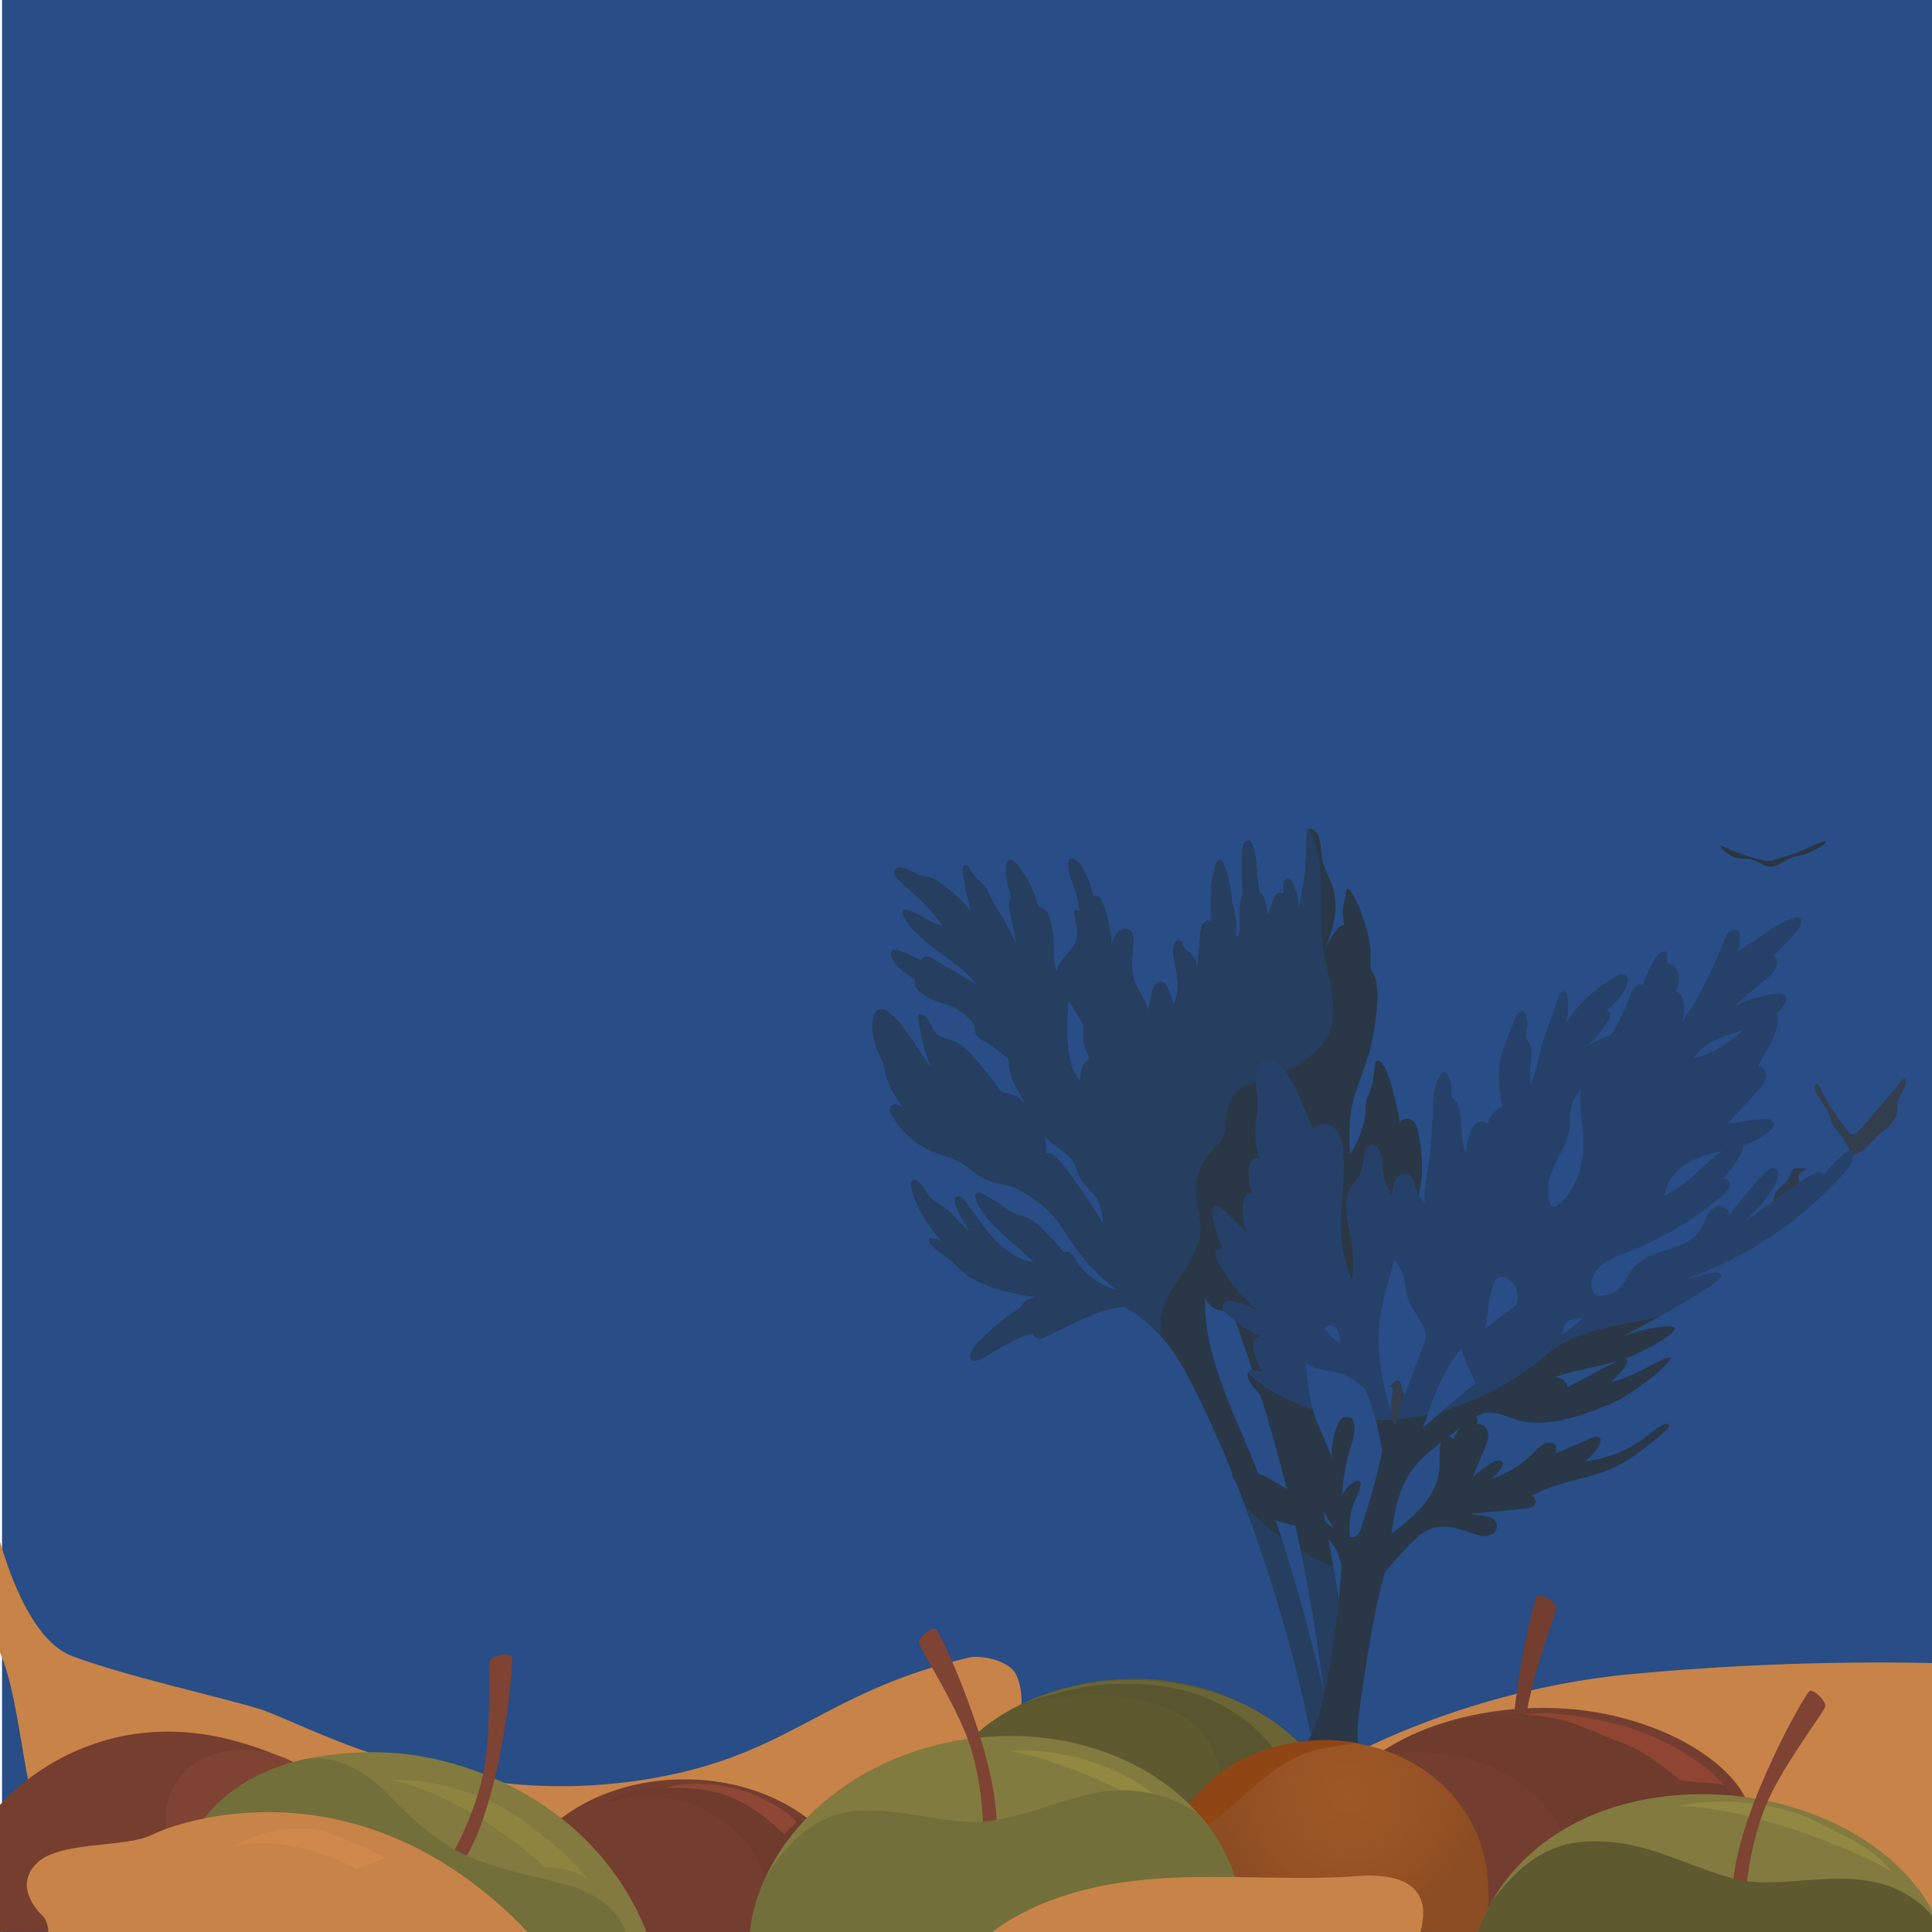 <svg id="Places" xmlns="http://www.w3.org/2000/svg" xmlns:xlink="http://www.w3.org/1999/xlink" width="30cm" height="30cm" viewBox="0 0 850.39 850.39"><defs><style>.cls-1{fill:#284d87;}.cls-2{fill:#323e4d;}.cls-3{fill:#2e3a4d;}.cls-4{fill:#2a3541;}.cls-5{fill:#293747;}.cls-6{fill:#263e5f;}.cls-7{fill:#264169;}.cls-8{fill:#c88348;}.cls-9{fill:#733e2f;}.cls-10{fill:#753e2f;}.cls-11{fill:#6e3b2c;}.cls-12{fill:#69372b;}.cls-13{fill:#5e592f;}.cls-14{fill:#59552e;}.cls-15{fill:#6b6536;}.cls-16{fill:url(#radial-gradient);}.cls-17{fill:#7e4333;}.cls-18{fill:#8f4532;}.cls-19{fill:#8f4614;}.cls-20{fill:#827a3f;}.cls-21{fill:#918841;}.cls-22{fill:#8f4735;}.cls-23{fill:#8c843f;}.cls-24{fill:#827b3f;}.cls-25{fill:#726f3a;}.cls-26{fill:#d1884b;}</style><radialGradient id="radial-gradient" cx="593.96" cy="789.81" r="58.58" gradientUnits="userSpaceOnUse"><stop offset="0" stop-color="#9e5726"/><stop offset="0.47" stop-color="#995425"/><stop offset="1" stop-color="#8c4d22"/></radialGradient></defs><g id="background"><rect class="cls-1" x="0.89" width="850.39" height="850.39"/></g><g id="birds"><path class="cls-2" d="M820.12,495.54q8.73-9.92,17.14-20.1c.28-.34.67-.71,1.09-.59s.56.64.57,1.08c.08,3.53-3.26,6.3-3.74,9.8-.17,1.18,0,2.38-.12,3.56a10.18,10.18,0,0,1-3,5.7c-1.5,1.59-3.26,2.9-4.87,4.38-1.93,1.79-3.63,3.83-5.59,5.6a14.19,14.19,0,0,1-6.85,3.75c-.75-4.19-3.39-7.77-6.11-11a15.77,15.77,0,0,1-2.1-2.92,33.91,33.91,0,0,1-1.36-4c-1.1-3.08-3.29-5.61-5-8.36a7.19,7.19,0,0,1-1.44-4.14,1.22,1.22,0,0,1,.64-1.16c.66-.23,1.21.52,1.51,1.15a89.92,89.92,0,0,0,12.24,19.13c.94,1.13,2,2.63,3.45,1.7A18.09,18.09,0,0,0,820.12,495.54Z"/><path class="cls-3" d="M779.58,531c1.23-1.12,1-3.08,1.48-4.68,1-3.41,5.09-5,6.55-8.28.62-1.37.9-3.17,2.29-3.73a3.89,3.89,0,0,1,1.63-.17l3,.09a.58.58,0,0,1,.19,0c.17.11,0,.39-.1.53-1,.93-2.63,1.35-2.95,2.66a4,4,0,0,0,0,1.33,13.21,13.21,0,0,1-3.94,10.87"/><path class="cls-4" d="M779.08,379c4.37-1.34,10.87-3,16-5.41a43.61,43.61,0,0,1,8.48-3.48c.13.92-.77,1.61-1.56,2.08a34.83,34.83,0,0,1-8.4,4.06c-1.74.48-3.56.69-5.24,1.34-3.12,1.22-5.8,3.95-9.15,3.85-2.86-.08-5.23-2.24-8-3-2.54-.74-5.32-.31-7.82-1.15s-6.47-4.34-6.24-4.89,2.7.94,5.44,2C775.43,379.45,779.08,379,779.08,379Z"/></g><g id="tree"><path class="cls-5" d="M624.36,499.07c-.42-2.21-1-4.6-2.78-6s-5.09-.69-5.33,1.54a145.69,145.69,0,0,0-4.7-19.77c-1.13-3.6-3.33-8.74-5.58-7.94-1.44.52-.48,8.83-3.85,15.54-1.28,2.53-.78,5.61-1.2,8.41A40.65,40.65,0,0,1,594.16,508c-.29-8.08-.56-16.32,1.61-24.11,2-7.08,5.34-14.74,7.21-21.85,2.76-10.53,5.35-29.65.85-34.36-1.42-1.48.21-6.61-1.17-13.8-2.57-13.38-10.17-27.4-10.17-21.19,0,4.06-2.57,5.24-.84,14.27-1.94.71-5.37,2.64-11.13,17.15C585.2,413.61,590,402,586.73,391c-1.43-4.85-4.37-9.26-5-14.28-.57-4.34-.1-10-4.16-11.67a1.79,1.79,0,0,0-1.61,0,2.19,2.19,0,0,0-.71,1.7c-.3,3.4-.26,6.83-.38,10.24a104.64,104.64,0,0,1-3.44,23.21c.52-4.94-2.5-14.18-4.76-13.61s-1.91,5-1.41,7.58c-.14-1.2-1.84-1.63-2.88-1a5.39,5.39,0,0,0-1.93,3c-.84,2.29-1.63,4.59-2.4,6.9-.12-1-.25-1.93-.4-2.89-.39-2.43-1-5-2.57-6.83a6.33,6.33,0,0,1-.84-1.09,4.32,4.32,0,0,1-.34-1.53q-.43-4.72-.88-9.46a34.56,34.56,0,0,0-1.81-9.59,2.85,2.85,0,0,0-1.05-1.48,2,2,0,0,0-2.56.86,5.79,5.79,0,0,0-.7,2.85,147.22,147.22,0,0,0,0,17.7,11.88,11.88,0,0,1-.05,2.6,22.49,22.49,0,0,1-.7,2.39,20.49,20.49,0,0,0-.44,6.86c.16,3.06.29,6.37-.78,9.15l-1.14-.66a30,30,0,0,0-.64-11.49c-.26-.87-.59-1.73-.77-2.62a20.54,20.54,0,0,1-.28-2.36,54.34,54.34,0,0,0-2.78-13.22,11.73,11.73,0,0,0-1.41-3,1.56,1.56,0,0,0-.79-.65c-.76-.2-1.34.64-1.64,1.36-2.17,5.23-2.46,11-2.51,16.68,0,2.94,0,5.87.09,8.8a3.22,3.22,0,0,0-3.26.84c-1.2,1.31-1.39,3.23-1.52,5l-1.11,15A11.54,11.54,0,0,0,523,418.9a7.9,7.9,0,0,1-1.51-1.37,18.4,18.4,0,0,1-1.1-2.43,2,2,0,0,0-2.14-1.2,2,2,0,0,0-1,1c-1.13,1.94-.93,4.36-.56,6.57.57,3.55,1.48,7.06,1.72,10.65s-.23,7.35-2.19,10.37a31.46,31.46,0,0,0-2.5-8,4.3,4.3,0,0,0-1.52-2,3.06,3.06,0,0,0-3.67.95,8.49,8.49,0,0,0-1.53,3.77c-.6,2.61-1.12,5.24-1.63,7.88-.68-4.44-4.23-8.45-5.86-12.86-2.1-5.66-1-11.92-.63-17.94a5.89,5.89,0,0,0-.81-4.08c-1.4-1.76-4.37-1.39-6,.16s-2.27,3.85-2.84,6A55.1,55.1,0,0,0,485,396.8a4.71,4.71,0,0,0-1.44-2.15,1.72,1.72,0,0,0-2.34.2,41.42,41.42,0,0,0-5-13.1c-1.22-2-3.16-4.2-5.48-3.75-1.32,3.87.51,8,1.88,11.87a53.7,53.7,0,0,1,2.71,11.73c-.67-.53-1.61-1.92-2.42-.23.1,4,2,8,1.05,11.93-1.35,5.41-7.79,8.59-8.71,14-.05-.09-.11-.17-.15-.26-1.73-3.26-1.35-7.17-1.38-10.86a44.84,44.84,0,0,0-1.76-12.08c-.68-2.38-2.53-5.23-4.89-4.47a48.06,48.06,0,0,0-9.63-19.32c-.92-1.12-2.47-2.28-3.66-1.46a3,3,0,0,0-.9,2.33,29,29,0,0,0,1.3,10.31,8.64,8.64,0,0,1,.67,3.44c-.07.74-.36,1.44-.5,2.17a11,11,0,0,0,.29,4.23q1.47,7.22,2.93,14.43c-1.91-3.66-3.85-7.31-5.78-11-1.11-2.1-3.87-5.49-4.78-7.68-4.5-10.81-5.25-6.1-10.87-15.61a1.4,1.4,0,0,0-1.47-.55c-.88.21-1,1.4-.89,2.3a117.3,117.3,0,0,0,3.88,18.3,68.53,68.53,0,0,0-10.49-10.36c-2.45-2-5-4.06-8.09-4.92-1.32-.37-2.7-.51-4-.91-2.49-.75-4.63-2.37-7.1-3.17-1.63-.53-4-.32-4.36,1.35-.26,1.1.53,2.15,1.3,3,2.79,3,6,5.59,9,8.38a89.32,89.32,0,0,1,11.32,12.79c-5.86-1-10.46-5.89-16.28-7.12a1.37,1.37,0,0,0-1.16.13,1.11,1.11,0,0,0-.33.77,5.33,5.33,0,0,0,1.16,3.4c7,10.75,19.9,16.08,28.71,25.41,1,1.09,2,2.25,3,3.41l-19.78-11.6a5.59,5.59,0,0,0-2.87-1c-1,0-2.1.88-2,1.9A72.19,72.19,0,0,0,396,418.5c-1.11-.43-2.54-.76-3.34.12s-.42,2,0,3c2,4.3,6.27,7.05,10.3,9.57-1,1.74.41,3.89,1.94,5.21a22.94,22.94,0,0,0,6,3.74c2.49,1.05,5.15,1.66,7.64,2.69a24,24,0,0,1,10.59,8.63,5.07,5.07,0,0,0,1.59,4.9,23.32,23.32,0,0,0,4.47,3c3.2,2,5.94,4.63,9,6.84-.35,3.9.9,7.87,2.65,11.42,1.42,2.87,3.16,5.57,4.73,8.35a14,14,0,0,0-7.49-4.51,8.57,8.57,0,0,1-3.15-.91,6.43,6.43,0,0,1-1.52-1.68,138.92,138.92,0,0,0-12-14.66,23.36,23.36,0,0,0-6.89-5.56c-3-1.39-6.68-1.69-8.9-4.15-1.21-1.34-1.78-3.13-2.65-4.73s-2.56-3.43-4.09-3.2,0,5.14.43,7.68a66.52,66.52,0,0,0,5,16.41c-6.53-8.26-11-18.33-19.14-25a5.18,5.18,0,0,0-3.33-1.5c-2.47.12-3.56,3.18-3.7,5.65a29.09,29.09,0,0,0,2.38,13.21c.78,1.78,1.75,3.5,2.36,5.35.52,1.6.76,3.28,1.18,4.91,1.37,5.33,4.55,10,7.66,14.54a7.26,7.26,0,0,0-3.05-1.61,2.54,2.54,0,0,0-2.87,1.41,3.58,3.58,0,0,0,.56,2.7,36.25,36.25,0,0,0,17.63,16.26c4.2,1.8,8.75,2.81,12.72,5.08s7.23,5.76,11.44,7.56a51.7,51.7,0,0,0,7.87,2.15,43.13,43.13,0,0,1,6.35,2.15,53.38,53.38,0,0,1,16.67,13.32c2.6,3.25,4.68,6.88,7,10.33A85.3,85.3,0,0,0,492,568a31.16,31.16,0,0,1-18.52-13.28,12.1,12.1,0,0,0-2.08-2.73,3.17,3.17,0,0,0-3.19-.72q-3.46-4.08-7.13-8c-2.86-3-5.93-6.08-9.84-7.52-1.43-.53-2.94-.82-4.35-1.39a28.88,28.88,0,0,1-5.73-3.51,74.9,74.9,0,0,0-8.74-5.32c-1-.52-2.49-.87-3,.14a2,2,0,0,0,0,1.3c.79,3.46,2.88,6.47,5.18,9.17,5.18,6.09,11.53,11,17.41,16.46q1.68,1.56,3.34,3.15c-6.51-.89-12.44-4.83-17.06-9.6-5.19-5.36-9.11-11.79-13.72-17.65-.88-1.13-2.4-2.33-3.55-1.49-.94.67-.72,2.11-.35,3.2a36.5,36.5,0,0,0,6.65,11.83c-4.71-2.87-7.67-8-12.27-11a40.87,40.87,0,0,1-4.46-2.88c-2.77-2.38-4-6.24-7-8.34a2.07,2.07,0,0,0-1.28-.48c-1.24.09-1.48,1.81-1.25,3a32.44,32.44,0,0,0,2.6,7.63,63,63,0,0,0,11.54,17,13.65,13.65,0,0,0-5.06-1.84,1.36,1.36,0,0,0-.87.08c-.59.35-.36,1.25,0,1.83,1.54,2.35,4.14,3.74,6.4,5.41,3.75,2.76,6.75,6.44,10.55,9.12a40.93,40.93,0,0,0,11.17,5.19,101.84,101.84,0,0,0,17.75,4l1.05.14q-1.55.43-3.06,1a5.28,5.28,0,0,0-2.42,1.41c-.39.46-.61,1-1,1.53A6.7,6.7,0,0,1,448,576.3a116.49,116.49,0,0,0-15.85,13,19.76,19.76,0,0,0-4.72,6.13,2.84,2.84,0,0,0,0,2.85c.87,1,2.55.59,3.77,0,8-3.87,15.16-9.64,23.8-11.5a2.31,2.31,0,0,0,2.16,2.28,6.47,6.47,0,0,0,3.34-.85c10.92-5,21.55-11.5,33.48-13.07l.8-.09c6.05,3.3,17.45,11.23,26.21,27.33,27.62,50.74,51.16,126.73,58.44,175.53s12.84,11.56,12.84,11.56-2.08-11.26-5.87-28.36a1.64,1.64,0,0,0,1,.4c1.29,0,1.81-1.66,2-3l3.12-26.77a23.24,23.24,0,0,0,.16-6.23,32.64,32.64,0,0,0-.79-3.28c-1.25-4.72-1.24-9.67-2-14.49-8-48-17-96.22-29-143.62a22.44,22.44,0,0,0,2.53-1,17.9,17.9,0,0,0,8.34-8c2.15,3.64,5.07,6.8,9.08,7.75L588.51,574c6.41.18,11.51-5.46,14.2-11.28s4-12.35,7.8-17.52c2.57-3.48,6.11-6.13,8.82-9.5C627.31,525.79,626.75,511.58,624.36,499.07Z"/><path class="cls-6" d="M548,662.85c15.09,40.23,26.67,83.34,31.39,115,7.28,48.81,12.84,11.56,12.84,11.56s-2.08-11.26-5.87-28.36a1.64,1.64,0,0,0,1,.4c1.29,0,1.81-1.66,2-3l3.12-26.77a23.24,23.24,0,0,0,.16-6.23,32.64,32.64,0,0,0-.79-3.28c-1.25-4.72-1.24-9.67-2-14.49q-1.51-9.09-3.08-18.19A115.39,115.39,0,0,1,548,662.85Z"/><path class="cls-5" d="M583.23,417.8c-.84,1.78-1.74,3.85-2.71,6.29C581.44,422,582.36,419.93,583.23,417.8Z"/><path class="cls-5" d="M583.23,417.8c-.84,1.78-1.74,3.85-2.71,6.29C581.44,422,582.36,419.93,583.23,417.8Z"/><path class="cls-6" d="M536.3,503.37a10.8,10.8,0,0,0,3-7c2-29.29,16.6-11.65,41-34.79,9.9-9.41,6.93-21.95,2.71-40.61-3.28-14.53,1.8-41-6.62-56.09a1.29,1.29,0,0,0-.41.16,2.19,2.19,0,0,0-.71,1.7c-.3,3.4-.26,6.83-.38,10.24a104.64,104.64,0,0,1-3.44,23.21c.52-4.94-2.5-14.18-4.76-13.61s-1.91,5-1.41,7.58c-.14-1.2-1.84-1.63-2.88-1a5.39,5.39,0,0,0-1.93,3c-.84,2.29-1.63,4.59-2.4,6.9-.12-1-.25-1.93-.4-2.89-.39-2.43-1-5-2.57-6.83a6.33,6.33,0,0,1-.84-1.09,4.32,4.32,0,0,1-.34-1.53q-.43-4.72-.88-9.46a34.56,34.56,0,0,0-1.81-9.59,2.85,2.85,0,0,0-1.05-1.48,2,2,0,0,0-2.56.86,5.79,5.79,0,0,0-.7,2.85,147.22,147.22,0,0,0,0,17.7,11.88,11.88,0,0,1-.05,2.6,22.49,22.49,0,0,1-.7,2.39,20.49,20.49,0,0,0-.44,6.86c.16,3.06.29,6.37-.78,9.15l-1.14-.66a30,30,0,0,0-.64-11.49c-.26-.87-.59-1.73-.77-2.62a20.54,20.54,0,0,1-.28-2.36,54.34,54.34,0,0,0-2.78-13.22,11.73,11.73,0,0,0-1.41-3,1.56,1.56,0,0,0-.79-.65c-.76-.2-1.34.64-1.64,1.36-2.17,5.23-2.46,11-2.51,16.68,0,2.94,0,5.87.09,8.8a3.22,3.22,0,0,0-3.26.84c-1.2,1.31-1.39,3.23-1.52,5l-1.11,15A11.54,11.54,0,0,0,523,418.9a7.9,7.9,0,0,1-1.51-1.37,18.4,18.4,0,0,1-1.1-2.43,2,2,0,0,0-2.14-1.2,2,2,0,0,0-1,1c-1.13,1.94-.93,4.36-.56,6.57.57,3.55,1.48,7.06,1.72,10.65s-.23,7.35-2.19,10.37a31.46,31.46,0,0,0-2.5-8,4.3,4.3,0,0,0-1.52-2,3.06,3.06,0,0,0-3.67.95,8.49,8.49,0,0,0-1.53,3.77c-.6,2.61-1.12,5.24-1.63,7.88-.68-4.44-4.23-8.45-5.86-12.86-2.1-5.66-1-11.92-.63-17.94a5.89,5.89,0,0,0-.81-4.08c-1.4-1.76-4.37-1.39-6,.16s-2.27,3.85-2.84,6A55.1,55.1,0,0,0,485,396.8a4.71,4.71,0,0,0-1.44-2.15,1.72,1.72,0,0,0-2.34.2,41.42,41.42,0,0,0-5-13.1c-1.22-2-3.16-4.2-5.48-3.75-1.32,3.87.51,8,1.88,11.87a53.7,53.7,0,0,1,2.71,11.73c-.67-.53-1.61-1.92-2.42-.23.1,4,2,8,1.05,11.93-1.35,5.41-7.79,8.59-8.71,14-.05-.09-.11-.17-.15-.26-1.73-3.26-1.35-7.17-1.38-10.86a44.84,44.84,0,0,0-1.76-12.08c-.68-2.38-2.53-5.23-4.89-4.47a48.06,48.06,0,0,0-9.63-19.32c-.92-1.12-2.47-2.28-3.66-1.46a3,3,0,0,0-.9,2.33,29,29,0,0,0,1.3,10.31,8.64,8.64,0,0,1,.67,3.44c-.07.74-.36,1.44-.5,2.17a11,11,0,0,0,.29,4.23q1.47,7.22,2.93,14.43c-1.91-3.66-3.85-7.31-5.78-11-1.11-2.1-3.87-5.49-4.78-7.68-4.5-10.81-5.25-6.1-10.87-15.61a1.4,1.4,0,0,0-1.47-.55c-.88.21-1,1.4-.89,2.3a117.3,117.3,0,0,0,3.88,18.3,68.53,68.53,0,0,0-10.49-10.36c-2.45-2-5-4.06-8.09-4.92-1.32-.37-2.7-.51-4-.91-2.49-.75-4.63-2.37-7.1-3.17-1.63-.53-4-.32-4.36,1.35-.26,1.1.53,2.15,1.3,3,2.79,3,6,5.59,9,8.38a89.32,89.32,0,0,1,11.32,12.79c-5.86-1-10.46-5.89-16.28-7.12a1.37,1.37,0,0,0-1.16.13,1.11,1.11,0,0,0-.33.77,5.33,5.33,0,0,0,1.16,3.4c7,10.75,19.9,16.08,28.71,25.41,1,1.09,2,2.25,3,3.41l-19.78-11.6a5.59,5.59,0,0,0-2.87-1c-1,0-2.1.88-2,1.9A72.19,72.19,0,0,0,396,418.5c-1.11-.43-2.54-.76-3.34.12s-.42,2,0,3c2,4.3,6.27,7.05,10.3,9.57-1,1.74.41,3.89,1.94,5.21a22.94,22.94,0,0,0,6,3.74c2.49,1.05,5.15,1.66,7.64,2.69a24,24,0,0,1,10.59,8.63,5.07,5.07,0,0,0,1.59,4.9,23.32,23.32,0,0,0,4.47,3c3.2,2,5.94,4.63,9,6.84-.35,3.9.9,7.87,2.65,11.42,1.42,2.87,3.16,5.57,4.73,8.35a14,14,0,0,0-7.49-4.51,8.57,8.57,0,0,1-3.15-.91,6.43,6.43,0,0,1-1.52-1.68,138.92,138.92,0,0,0-12-14.66,23.36,23.36,0,0,0-6.89-5.56c-3-1.39-6.68-1.69-8.9-4.15-1.21-1.34-1.78-3.13-2.65-4.73s-2.56-3.43-4.09-3.2,0,5.14.43,7.68a66.52,66.52,0,0,0,5,16.41c-6.53-8.26-11-18.33-19.14-25a5.18,5.18,0,0,0-3.33-1.5c-2.47.12-3.56,3.18-3.7,5.65a29.09,29.09,0,0,0,2.38,13.21c.78,1.78,1.75,3.5,2.36,5.35.52,1.6.76,3.28,1.18,4.91,1.37,5.33,4.55,10,7.66,14.54a7.26,7.26,0,0,0-3.05-1.61,2.54,2.54,0,0,0-2.87,1.41,3.58,3.58,0,0,0,.56,2.7,36.25,36.25,0,0,0,17.63,16.26c4.2,1.8,8.75,2.81,12.72,5.08s7.23,5.76,11.44,7.56a51.7,51.7,0,0,0,7.87,2.15,43.13,43.13,0,0,1,6.35,2.15,53.38,53.38,0,0,1,16.67,13.32c2.6,3.25,4.68,6.88,7,10.33A85.3,85.3,0,0,0,492,568a31.16,31.16,0,0,1-18.52-13.28,12.1,12.1,0,0,0-2.08-2.73,3.17,3.17,0,0,0-3.19-.72q-3.46-4.08-7.13-8c-2.86-3-5.93-6.08-9.84-7.52-1.43-.53-2.94-.82-4.35-1.39a28.88,28.88,0,0,1-5.73-3.51,74.9,74.9,0,0,0-8.74-5.32c-1-.52-2.49-.87-3,.14a2,2,0,0,0,0,1.3c.79,3.46,2.88,6.47,5.18,9.17,5.18,6.09,11.53,11,17.41,16.46q1.68,1.56,3.34,3.15c-6.51-.89-12.44-4.83-17.06-9.6-5.19-5.36-9.11-11.79-13.72-17.65-.88-1.13-2.4-2.33-3.55-1.49-.94.67-.72,2.11-.35,3.2a36.5,36.5,0,0,0,6.65,11.83c-4.71-2.87-7.67-8-12.27-11a40.87,40.87,0,0,1-4.46-2.88c-2.77-2.38-4-6.24-7-8.34a2.07,2.07,0,0,0-1.28-.48c-1.24.09-1.48,1.81-1.25,3a32.44,32.44,0,0,0,2.6,7.63,63,63,0,0,0,11.54,17,13.65,13.65,0,0,0-5.06-1.84,1.36,1.36,0,0,0-.87.08c-.59.35-.36,1.25,0,1.83,1.54,2.35,4.14,3.74,6.4,5.41,3.75,2.76,6.75,6.44,10.55,9.12a40.93,40.93,0,0,0,11.17,5.19,101.84,101.84,0,0,0,17.75,4l1.05.14q-1.55.43-3.06,1a5.28,5.28,0,0,0-2.42,1.41c-.39.46-.61,1-1,1.53A6.7,6.7,0,0,1,448,576.3a116.49,116.49,0,0,0-15.85,13,19.76,19.76,0,0,0-4.72,6.13,2.84,2.84,0,0,0,0,2.85c.87,1,2.55.59,3.77,0,8-3.87,15.16-9.64,23.8-11.5a2.31,2.31,0,0,0,2.16,2.28,6.47,6.47,0,0,0,3.34-.85c10.92-5,21.55-11.5,33.48-13.07l.8-.09a62.09,62.09,0,0,1,16.46,13.39c-3.1-17.54,10.7-24.95,16.39-41.82C531.64,534.71,518.17,521.25,536.3,503.37Z"/><path class="cls-1" d="M463.89,503.8c3.38,2.5,7.19,4.83,9.05,8.6.89,1.81,1.26,3.82,2.15,5.62,1.77,3.61,5.38,6,7.51,9.4s2.61,7.51,3.06,11.48a235.43,235.43,0,0,0-18.72-27.3c-1.7-2.14-3.95-4.46-6.66-4.1a13.66,13.66,0,0,0-.67-7.36A35.63,35.63,0,0,0,463.89,503.8Z"/><path class="cls-1" d="M475.55,448.87a8.29,8.29,0,0,1,1.22,2.65,10.61,10.61,0,0,1,0,2.87,19.27,19.27,0,0,0,2,9.73,2.54,2.54,0,0,1,.42,1.49,2.9,2.9,0,0,1-1,1.44c-2.12,2.2-2.78,5.31-2.71,8.44l-.15-.06c-2.52-2.34-3.69-6-4.37-9.46a70.72,70.72,0,0,1-1-19.91c.16-1.86.37-3.77.43-5.66Z"/><path class="cls-1" d="M554.39,649.86c-11.56-29.33-24.64-52.46-24-78.87,1.19,2.74,3.4,5.14,6.3,5.78,1.56.35,3.29.2,4.64,1s2,2.43,2.52,3.91A718.43,718.43,0,0,1,582.51,744C575.85,715.93,566.12,679.63,554.39,649.86Z"/><path class="cls-7" d="M815,506.48c-1.39-1.16-8.55,5.84-12.71,11.37.11-.57-.14-1.18-1.21-1.83-2.6-1.56-22.09,14.4-33.14,21.61,5.61-5.46,11.36-11.14,14.27-18.4.62-1.53,1-3.55-.31-4.59-1.59-1.29-3.87.27-5.28,1.76a196.31,196.31,0,0,0-15.89,19.11c1.07-2.14-1.29-4.77-3.68-4.69s-4.35,2-5.54,4.06-1.86,4.43-3.12,6.46c-5.55,8.9-19.17,7.92-27.26,14.58-5.55,4.57-6,12-12.92,13.77-1.47.38-5.12,1.23-6.1.11a6.55,6.55,0,0,1-1.66-4.78c.25-3.73,2.77-7,5.83-9.15s6.66-3.39,10.15-4.74a142.79,142.79,0,0,0,42.21-25.38c1.35-1.17,2.78-2.57,2.87-4.36s-2.17-3.54-3.51-2.35a45.53,45.53,0,0,0,8.58-11.89,4.79,4.79,0,0,0,.58-3,31.9,31.9,0,0,0,12.09-6.55c.95-.88,1.88-2.11,1.5-3.34-.48-1.57-2.58-1.79-4.22-1.68A114,114,0,0,0,760,494.9l1.39-1.44c4.29-4.53,8.59-9,12.7-13.75,1.47-1.67,3-3.5,3.22-5.7s-1.38-4.76-3.6-4.59l3.51-6.3c2.23-4,4.49-8.09,5.22-12.61a6.65,6.65,0,0,0-.57-4.27,17.48,17.48,0,0,0,4-5,3.37,3.37,0,0,0,.48-2c-.31-1.79-2.74-2.1-4.55-1.88a59.47,59.47,0,0,0-18.12,5.24c4.19-3.7,8.42-7.34,12.75-10.86,2-1.67,4.19-3.4,5.29-5.81.84-1.82.65-4.52-1.24-5.2a121.72,121.72,0,0,0,9.67-10c1.22-1.42,2.46-3,2.68-4.85a2.09,2.09,0,0,0-.51-1.81,2.48,2.48,0,0,0-2.39-.13c-5.17,1.59-9.76,4.63-14.27,7.64l-10.72,7.15a19.72,19.72,0,0,0,.82-6.74,3.35,3.35,0,0,0-.48-1.82,2.43,2.43,0,0,0-2.85-.65,5.33,5.33,0,0,0-2.29,2.1,29.49,29.49,0,0,0-2.73,5.89,158.14,158.14,0,0,1-16.76,32,31.92,31.92,0,0,0,.54-6.76c-.09-2.54-.85-5.5-3.21-6.4.64-2.41,1.28-4.93.81-7.38s-2.41-4.81-4.91-4.89l-.12-3.63a1.78,1.78,0,0,0-.6-1.55,1.46,1.46,0,0,0-1.07-.06c-2,.49-3.26,2.42-4.24,4.23a74.61,74.61,0,0,0-4.76,10.6,3.13,3.13,0,0,0-3.66.81,9.63,9.63,0,0,0-1.86,3.56,102.5,102.5,0,0,1-7.63,16.26c-.35.44-.69.89-1,1.36a39.46,39.46,0,0,0-10.6,5,59.46,59.46,0,0,0,9.39-11.12,5.43,5.43,0,0,0,1.12-2.76,2,2,0,0,0-1.7-2.12,30.87,30.87,0,0,0,8.44-9.81c1-1.88,1.59-4.73-.29-5.75-1.25-.68-2.78,0-4,.67a63.53,63.53,0,0,0-21.94,20.4,29.65,29.65,0,0,0,.5-11.68c-.13-.85-.42-1.83-1.24-2.1-1.19-.38-2.1,1.06-2.52,2.24q-2.19,6.14-4.37,12.28l-1.22,3.41c-.34,1-.68,1.92-1,2.9-1.33,4.13-2.09,8.42-3.19,12.61-.72,2.72-1.59,5.4-2.53,8a50.82,50.82,0,0,1,0-10.82c.28-2.66.72-5.56-.65-7.86a14.35,14.35,0,0,1-1.14-1.83c-.53-1.31-.12-2.78.09-4.18a15.12,15.12,0,0,0-.24-5.84,2.94,2.94,0,0,0-.87-1.68,2.23,2.23,0,0,0-2.77.31,6.61,6.61,0,0,0-1.49,2.6l-3,7.8A61.87,61.87,0,0,0,660.26,467c-1.22,6.65-.21,13.5,1,20.16a10.57,10.57,0,0,0-6.09,6.35c-.14.37-.27.74-.39,1.12a4,4,0,0,0-4.62-.43c-1.83,1.11-2.73,3.26-3.36,5.3a46.23,46.23,0,0,0-1.68,8c-2.39-5.94-1.39-13-2.92-19.39-.49-2.05-1.46-4.25-3.43-5a17.89,17.89,0,0,0-1.48-9.89,2.36,2.36,0,0,0-.87-1.13c-1.07-.6-2.27.57-2.84,1.65-2.83,5.28-2.83,11.55-3,17.54a205.48,205.48,0,0,1-2.28,24.4A70.22,70.22,0,0,0,627,526.78c0,.84.06,1.66.14,2.49a18.65,18.65,0,0,1-3.77-5.92c-1-2.74-1.83-6.41-4.72-6.84-2.25-.33-4.16,1.78-4.9,3.92-.59,1.72-.75,3.57-1.27,5.29-.14-.28-.27-.57-.41-.86a42.86,42.86,0,0,1-2.28-4.48c-1.8-4.77-.5-10.55-3.32-14.8a3.39,3.39,0,0,0-2-1.6c-1.73-.36-3.1,1.46-3.65,3.14-1.15,3.54-.86,7.56-2.78,10.75-.75,1.23-1.78,2.26-2.61,3.42-2.54,3.54-3.12,8.16-2.76,12.5s1.56,8.56,2.25,12.86a56.05,56.05,0,0,1,.21,16.66,56.83,56.83,0,0,1-4.49-16.72c-1.46-13.27,1.75-26.7.6-40a17.75,17.75,0,0,0-2.23-8.06c-1.5-2.38-4.28-4.14-7.06-3.71a6.41,6.41,0,0,0-3.93,2.33c-1.34-3.08-2.58-6.2-3.93-9.3l-1.63-3.76a66.89,66.89,0,0,0-5.22-10.35,33.65,33.65,0,0,0-4.66-5.59,6.58,6.58,0,0,0-3.23-2,5.13,5.13,0,0,0-4.72,2.35c-3.32,4.6-1.18,10.92-1.06,16.59.07,3.4-.64,6.77-.9,10.17a38.33,38.33,0,0,0,1.82,14.81,2.67,2.67,0,0,0-3.36.67,6.4,6.4,0,0,0-1.27,3.46,23.81,23.81,0,0,0,1.24,11.07c-2.21-.45-3.7,2.26-4,4.49a25.49,25.49,0,0,0,1.9,13L539.09,533c-1.28-1.26-3.26-2.58-4.67-1.48-1,.8-.95,2.36-.73,3.65a61.11,61.11,0,0,0,4.6,14.88c-.93-1-2.84-.13-3.19,1.22s.31,2.73,1,4a80.68,80.68,0,0,0,17.61,21.89,34,34,0,0,0-9.78-4.26,7.58,7.58,0,0,0-3.34-.28,3,3,0,0,0-2.39,2.12c-.3,1.46.86,2.77,2,3.77a62.38,62.38,0,0,0,14.59,9.85,3.41,3.41,0,0,0-3.1,2.67,8.42,8.42,0,0,0,.3,4.36,34.62,34.62,0,0,0,3.56,8.44l-4.2-.9a1.93,1.93,0,0,0-1.09,0,1.53,1.53,0,0,0-.77.88c-.95,2.32.75,4.81,2.36,6.74,8.28,9.9,16.94,19.75,22.41,31.44a6,6,0,0,0-2.51-2,2.06,2.06,0,0,0-2.64,1.21,3,3,0,0,0,.6,2.06l12.6,21.45c1.61,2.74,3.22,5.48,4.93,8.15l-.07,0a69.84,69.84,0,0,1-8-7,99.71,99.71,0,0,0-15.77-12.2c-6-3.74-12.55-6.9-19.58-7.6a1.8,1.8,0,0,0-.95.09,1.62,1.62,0,0,0-.64,1.68c.26,3.29,2.85,5.86,5.35,8q5.22,4.53,10.84,8.59a1.74,1.74,0,0,0-.57,2.39,4.36,4.36,0,0,0,2.13,1.66c4.19,1.94,8.83,2.62,13.32,3.71s9.05,2.74,12.19,6.12c2.71,2.91,4,6.65,5.08,10.53q-.54,11.6-2,23.13c-.64,4.93-1.41,9.84-2.18,14.76-1.45,9.22-2.9,18.48-5.61,27.42-1.88,6.21-4.41,12.31-8.4,17.43l17.65,2a37.32,37.32,0,0,1,9.73,2c-3.39-8.65-2.09-18.33-.75-27.52,2.74-18.77,5.48-37.61,10.51-55.88,3.4-4.15,7-8.16,10.69-12,3.08-3.17,6.45-6.33,10.69-7.6,5.6-1.66,11.56.29,17.06,2.26,2.2.8,4.54,1.61,6.85,1.2s4.49-2.53,4.08-4.84c-.39-2.13-2.68-3.36-4.81-3.75s-4.4-.27-6.38-1.16l23-2.17c1.75-.16,3.72-.44,4.77-1.85s-.07-4.11-1.76-3.59c12.3-7.1,27.54-7.52,40-14.34A85.78,85.78,0,0,0,724.2,637c3.82-2.91,11.32-8.42,10.36-9.91s-6,2-8.48,4.08a52.08,52.08,0,0,1-28.49,12,21.49,21.49,0,0,0,6.35-7.41c.5-1,.87-2.25.09-3s-1.95-.35-2.9,0l-16.65,7.07a4.61,4.61,0,0,0,.08-3.91,4.75,4.75,0,0,0-5.12-.19,17.18,17.18,0,0,0-4.12,3.5,48.91,48.91,0,0,1-20,12.18,13.54,13.54,0,0,0,5.74-5.84,2.33,2.33,0,0,0,.35-1.61c-.36-1.51-2.61-1.18-4-.43a42.55,42.55,0,0,0-9.33,7l5.49-13.29c.89-2.14,1.79-4.45,1.34-6.73s-2.89-4.31-5-3.43a4,4,0,0,0-.12-3.59,13,13,0,0,1,4.49-1.73c4.13-.65,8.11,1.48,12.09,2.77,13.75,4.46,28.54-1,41.95-6.4C719,613.87,736.59,599.1,735,597.72s-16.64,9.26-26,10.51c3.15-2.64,8.68-8.62,6.92-10a1.57,1.57,0,0,0-1.22-.05c9.55-3.44,23.38-11.42,22.39-13.51-1.1-2.29-16.19.67-23.53,4,33.67-18.28,45.3-25.29,43.9-27.72s-10.29,1.34-15.43,2a167.94,167.94,0,0,0,71.14-48.36C815.17,512.24,816.56,507.81,815,506.48Z"/><path class="cls-5" d="M567,616a64.47,64.47,0,0,1-17.73-11.74c-.54,2.17,1,4.44,2.52,6.23,8.28,9.9,16.94,19.75,22.41,31.44a6,6,0,0,0-2.51-2,2.06,2.06,0,0,0-2.64,1.21,3,3,0,0,0,.6,2.06l12.6,21.45c1.61,2.74,3.22,5.48,4.93,8.15l-.07,0a69.84,69.84,0,0,1-8-7,99.71,99.71,0,0,0-15.77-12.2c-6-3.74-12.55-6.9-19.58-7.6a1.8,1.8,0,0,0-.95.09,1.62,1.62,0,0,0-.64,1.68c.26,3.29,2.85,5.86,5.35,8q5.22,4.53,10.84,8.59a1.74,1.74,0,0,0-.57,2.39,4.36,4.36,0,0,0,2.13,1.66c4.19,1.94,8.83,2.62,13.32,3.71s9.05,2.74,12.19,6.12c2.71,2.91,4,6.65,5.08,10.53q-.54,11.6-2,23.13c-.64,4.93-1.41,9.84-2.18,14.76-1.45,9.22-2.9,18.48-5.61,27.42-1.88,6.21-4.41,12.31-8.4,17.43l17.65,2a37.32,37.32,0,0,1,9.73,2c-3.39-8.65-2.09-18.33-.75-27.52,2.74-18.77,5.48-37.61,10.51-55.88,3.4-4.15,7-8.16,10.69-12,3.08-3.17,6.45-6.33,10.69-7.6,5.6-1.66,11.56.29,17.06,2.26,2.2.8,4.54,1.61,6.85,1.2s4.49-2.53,4.08-4.84c-.39-2.13-2.68-3.36-4.81-3.75s-4.4-.27-6.38-1.16l23-2.17c1.75-.16,3.72-.44,4.77-1.85s-.07-4.11-1.76-3.59c12.3-7.1,27.54-7.52,40-14.34A85.78,85.78,0,0,0,724.2,637c3.82-2.91,11.32-8.42,10.36-9.91s-6,2-8.48,4.08a52.08,52.08,0,0,1-28.49,12,21.49,21.49,0,0,0,6.35-7.41c.5-1,.87-2.25.09-3s-1.95-.35-2.9,0l-16.65,7.07a4.61,4.61,0,0,0,.08-3.91,4.75,4.75,0,0,0-5.12-.19,17.18,17.18,0,0,0-4.12,3.5,48.91,48.91,0,0,1-20,12.18,13.54,13.54,0,0,0,5.74-5.84,2.33,2.33,0,0,0,.35-1.61c-.36-1.51-2.61-1.18-4-.43a42.55,42.55,0,0,0-9.33,7l5.49-13.29c.89-2.14,1.79-4.45,1.34-6.73s-2.89-4.31-5-3.43a4,4,0,0,0-.12-3.59,13,13,0,0,1,4.49-1.73c4.13-.65,8.11,1.48,12.09,2.77,13.75,4.46,28.54-1,41.95-6.4C719,613.87,736.59,599.1,735,597.72s-16.64,9.26-26,10.51c3.15-2.64,8.68-8.62,6.92-10a1.57,1.57,0,0,0-1.22-.05c9.55-3.44,23.38-11.42,22.39-13.51-1.1-2.29-16.19.67-23.53,4,6.39-3.47,12-6.53,16.85-9.23-17.19,4.4-35.36,5-49.43,16.62C648,624,604,634,567,616Z"/><path class="cls-1" d="M626.16,628.71c1.37-3.24,2.39-6.63,3.56-10a95.49,95.49,0,0,1,10.9-21.87c.78-1.14,1.58-2.22,2.41-3.28,1.81,5.19,4.12,10.26,6.43,15.25Q637.58,618.52,626.16,628.71Z"/><path class="cls-1" d="M689.9,581.77c1.76-1.5,4.36-1.26,6.66-1.67a41.26,41.26,0,0,1-9.12,7.33C688,585.36,688.3,583.12,689.9,581.77Z"/><path class="cls-1" d="M732.79,526.12c.55-6.37,5.42-11.67,11-14.7,4.42-2.38,9.31-3.64,14.21-4.83C749.35,512.7,742.58,521.88,732.79,526.12Z"/><path class="cls-1" d="M745.52,465.73c2.84-4.57,7.76-7.46,12.79-9.38,3-1.14,6.11-2,9.19-3-1.87,1.58-3.75,3.15-5.72,4.61C756.93,461.62,751.49,464.7,745.52,465.73Z"/><path class="cls-1" d="M685.68,510c2.15-4.2,4.48-8.43,5.13-13.09.47-3.43,0-7,1-10.33a22,22,0,0,1,3.35-6.23c.21-.31.44-.61.66-.91-.53,5.63.17,11.59.77,17.25,1,9.72,0,19.78-5.57,27.82-9.8,14.15-9.44,1.87-9.47-1.15C681.5,518.64,683.53,514.18,685.68,510Z"/><path class="cls-1" d="M607.38,580.36c1.21-8.94,4.33-17.5,6.33-26.29l.12.24c1.22,2.21,2.82,4.22,3.71,6.58,1.18,3.09,1.05,6.53,1.93,9.72,1.32,4.75,4.75,8.6,6.88,13a10.25,10.25,0,0,1,1.21,4.93,12.43,12.43,0,0,1-1,3.57l-9.15,24.26a77.93,77.93,0,0,0-3.4,10.74C609.19,611.94,605.25,596.11,607.38,580.36Z"/><path class="cls-1" d="M584,583.81c1.54-1,3.75,0,4.63,1.64s1.92,5.49.68,5.41S585.2,587.07,583,585A3.33,3.33,0,0,1,584,583.81Z"/><path class="cls-1" d="M578.59,623c-2.44-7.41-3.08-15.25-3.8-23a13.72,13.72,0,0,0,4.29,2.19c3.27,1,6.75,1.13,10,2a21.91,21.91,0,0,1,8.62,4.67,15.39,15.39,0,0,0,2.86,2.1,103.39,103.39,0,0,1,6.55,20.75c.46,2.3.86,4.63,1.32,6.93-2.23,11.38-5.71,22.52-9.2,33.6-.48,1.53-1.07,3.19-2.46,4a3.8,3.8,0,0,1-2.56.37,30.3,30.3,0,0,1,1.59-14.56c1-2.64,2.35-5.16,2.95-7.91a2.25,2.25,0,0,0-.23-1.95c-.75-.87-2.17-.27-3.06.45a20.51,20.51,0,0,0-4.77,5.48A94.46,94.46,0,0,1,594.47,637c1.06-3.58,2.34-7.36,1.36-11a3.73,3.73,0,0,0-1.28-2.13,3.13,3.13,0,0,0-3.68.33,7.85,7.85,0,0,0-2.16,3.29,33.36,33.36,0,0,0-2.44,14.58C584.23,635.55,580.74,629.55,578.59,623Z"/><path class="cls-1" d="M633.61,646.33c-.62,8.85-6.51,16.49-13.18,22.35-2.54,2.23-5.23,4.3-7.92,6.35,1.31-9.78,3.18-19.69,8.84-27.67,3.23-4.55,7.53-8.21,11.88-11.69.36-.28.73-.55,1.08-.83a9,9,0,0,0-.25.89C633.26,639.18,633.86,642.79,633.61,646.33Z"/><path class="cls-1" d="M637.78,632.16q2.26-1.74,4.57-3.43c-1.06,1.67-2.05,3.37-2.93,5.12A1.86,1.86,0,0,0,637.78,632.16Z"/><path class="cls-1" d="M653.93,584.73c1-6.79,1.19-13.78,3.75-20.14a4.36,4.36,0,0,1,1-1.71,3.47,3.47,0,0,1,2.57-.68c3.36.28,6,3.38,6.61,6.7a12.6,12.6,0,0,1-.31,5.39l-.28.21Q660.56,579.53,653.93,584.73Z"/><path class="cls-1" d="M690,610.55a5.47,5.47,0,0,0-6.2-4.23c9.24-3.13,19-4.58,28.33-7.29l.53-.16C707.18,601.08,696.57,607.41,690,610.55Z"/><path class="cls-2" d="M617,610.86a7.11,7.11,0,0,0-.64-2.25,1.68,1.68,0,0,0-2-.85c-.91.41-.77,1.57-2.91,2.16,2.08,1,1.6,2.49,1.38,3.77a29.23,29.23,0,0,0-.37,10.12,25.6,25.6,0,0,0,1.44,4c1.59-5.18,3-9.31,4.42-13.62A10.41,10.41,0,0,1,617,610.86Z"/></g><g id="fruit"><path class="cls-8" d="M850.39,732a1171.82,1171.82,0,0,0-133.64,5c-74.81,7.38-127.47,38.53-127.47,38.53l203.26,74.88h57.85Z"/><path class="cls-9" d="M673.07,792.1s-4.23-22.9-.36-42.16,12.45-40.29,12.3-42.71-7.11-6.12-8.59-4.51-15.22,56.87-9.59,88.49S673.07,792.1,673.07,792.1Z"/><path class="cls-8" d="M397.91,837.16s41.42-66.47,47.2-73.53,5.46-19.59,2.25-26.33-15.87-8.89-20.87-7.71c-66.79,15.73-79,44.63-146.42,54.27-84.53,12.07-147-26-166.32-31.79S56,737.94,31.87,729c-17-6.36-27.3-34.54-31.87-50.51v48.89c9.69,21.91,10.4,67.3,23.53,97C31.27,841.82,397.91,837.16,397.91,837.16Z"/><path class="cls-10" d="M0,794.45s37.43-45.2,101.87-28.58C182.78,786.74,168,850.39,168,850.39s-167.56-.45-168,0S0,794.45,0,794.45Z"/><path class="cls-9" d="M770.55,800.07c-.71-21-40.73-48.32-91-48.32s-91,23.94-91,48.32,40.72,44.15,91,44.15S771.36,824.44,770.55,800.07Z"/><path class="cls-11" d="M657.36,754.92a106.11,106.11,0,0,0-51.69,17.74c65.12-9.49,85.3,33.38,91.76,56,8.93,31.24,32.52,4.5,23.61,19.57,14.21,0,30.69,0,30.69,0,2.72-6.78,19.36-23.52,19.36-30.93C771.09,775,715.86,750.66,657.36,754.92Z"/><path class="cls-12" d="M638.63,791.23c-27.31-19.1,13.28,58.31,13.28,58.31l3.46-3.18"/><path class="cls-13" d="M586.07,792.52c-.68-21-38.25-53.62-86.05-53.62s-85.52,27.8-85.52,52.18,38.75,44.15,86.55,44.15S586.85,816.9,586.07,792.52Z"/><path class="cls-14" d="M490.92,741c-12.76.67-28.3,3.3-42.14,9.61,52.36-12.82,76,5.22,82.22,14.18,13.36,19.11,6.32,58.05-1.17,70.72,12,0,38.26-13.58,38.26-13.58,2.29-5.7,5.19-11.71,5.19-17.94C573.28,768.4,540.23,738.4,490.92,741Z"/><path class="cls-15" d="M498.07,739.53a113.25,113.25,0,0,0-47.3,10.09c13.83-4.47,24.55-7.29,35.3-8.1,36.25-2.72,54.29,9.34,65.12,18.18,7.46,6.08,20.56,22.77,20.42,37.5-.13,13.28-12.9,23.39-16.37,30.37,11.1-.05,28.83-5.66,28.83-5.66A47.93,47.93,0,0,0,587.61,804C587.61,768.38,547.52,739.53,498.07,739.53Z"/><path class="cls-16" d="M583.49,766.28c-39.25,0-71.07,28.85-71.07,64.43,0,6.23,1.7,13.5,3.52,19.2l137.75.55c1.3-5.79,2-15.5,1-25.2C651.46,792.61,622.74,766.28,583.49,766.28Z"/><ellipse class="cls-17" cx="112.28" cy="804.43" rx="33.2" ry="40.22" transform="translate(-675.3 605.88) rotate(-67.91)"/><path class="cls-18" d="M670.26,754.73c19.39.5,28.1,6.68,42.1,11.76,11.8,4.29,17,9.32,27.22,17,5.41,1.56,16.9.73,19.41,2.54-5.14-7.31-23.37-19.85-41.92-25.59C705.9,757,684.11,752.46,670.26,754.73Z"/><path class="cls-19" d="M597.8,767.28A81.6,81.6,0,0,0,583,765.92c-27.21,0-52.83,13.16-64.86,36.91,7.3,2.76,5.52,5.47,13.62.32s11.6-9.82,25.41-21S579.5,769.55,597.8,767.28Z"/><path class="cls-20" d="M850.39,840.7c-19.67-35.72-71-56.81-120.91-49.57-40.86,5.94-68.24,29.36-79.15,59.26H850.39Z"/><path class="cls-21" d="M798.81,801.45C781.81,793.1,756,790.79,739,795c34.81.39,87.25,23.78,94,29.21C826.07,815.71,820.74,812.22,798.81,801.45Z"/><path class="cls-9" d="M301.26,783.21c-42,0-76.09,25.74-76.09,57.48a44,44,0,0,0,1.1,9.7h150a44,44,0,0,0,1.1-9.7C377.36,809,343.29,783.21,301.26,783.21Z"/><path class="cls-11" d="M295.14,786.25c-13.36,1.22-19.3,1.51-30.29,7.83,41.56-12.83,64.52,15.65,68.35,24.4,9.24,21.13,18.59,31,4.06,31.79,9.5,0,50.67.09,50.67.09,1.82-5.7-15.81-9-17.4-16.06C362.79,800.07,334.23,782.66,295.14,786.25Z"/><path class="cls-22" d="M326.69,788.09c-10.4-3.41-25.14-4.05-34.73-.89,20-1.36,32.15,3.54,42.32,10.89,4.91,3.55,7.88,6.73,11.06,9.19,1.35-2.12,3.13-2.82,5.33-5.1C346.4,796.58,335.58,791,326.69,788.09Z"/><path class="cls-17" d="M768.81,829.52s2.16-23.18,11.12-40.66,23-35.38,23.46-37.76-5.18-7.82-7-6.68S766.24,795,763.05,827,768.81,829.52,768.81,829.52Z"/><path class="cls-20" d="M73.61,850.39h211a119.71,119.71,0,0,0-23.28-36.91q-3.78-4.08-7.82-7.72c-18.82-17-41.45-26.92-61.93-31.46a121.69,121.69,0,0,0-23.85-3c-36.07-.7-58.35,9.5-72.1,22.78a68,68,0,0,0-12.07,15.68A80.6,80.6,0,0,0,73.61,850.39Z"/><path class="cls-23" d="M229.38,800.77c-15.18-11.34-40.08-18.34-57.64-17.32,34.15,6.79,68.11,38.26,68.11,38.26s14.4.35,20,6.92C251.82,818.66,249,815.38,229.38,800.77Z"/><path class="cls-17" d="M199.75,814.94s11.36-20.32,13.9-39.8,1.18-42.15,2.1-44.4,8.7-3.5,9.59-1.51-3.9,58.75-19.4,86.87S199.75,814.94,199.75,814.94Z"/><path class="cls-24" d="M546.4,838.48c-7.11-49-61.24-81.63-120.91-73C373.82,773,335,809.07,330.08,850.39H547.16A73.67,73.67,0,0,0,546.4,838.48Z"/><path class="cls-21" d="M502.23,785.77C486.62,775,461.47,769,444,770.69c34.39,5.46,83.94,35.41,89.78,41.75C525.33,802.79,522.35,799.62,502.23,785.77Z"/><path class="cls-17" d="M432.75,804.08s-.32-23.28-7.87-41.42-20.07-37.08-20.39-39.49,5.78-7.38,7.55-6.1,26,52.82,26.65,84.93S432.75,804.08,432.75,804.08Z"/><path class="cls-25" d="M73.61,850.39H275.45c-2.83-7.76-8.81-13.44-17.49-17.62-1.43-.69-2.94-1.34-4.51-1.95-2.54-1-7.73-2-13.3-3.73-32.61-7-44.26-12.41-65.75-33.57q-2.4-2.37-4.89-5c-9.79-9.79-22.28-16-34.6-14.35a90.38,90.38,0,0,0-23.83,8.62C70.54,804.78,73.61,850.39,73.61,850.39Z"/><path class="cls-8" d="M232.23,850.39H21.28s0-4.57-2.57-7.13-12.52-13.17-2.57-23.12,39.49-6.75,50.73-12.52S158.38,773.09,232.23,850.39Z"/><path class="cls-26" d="M145.84,807.23c-12.62-4.78-31.13-2-43.06,5.53,24.85-6.47,54.27,9.85,54.27,9.85l12.57-4.79S162.13,813.39,145.84,807.23Z"/><path class="cls-25" d="M330.08,850.39H547.16a73.67,73.67,0,0,0-.76-11.91,74.77,74.77,0,0,0-3.29-13.58,78.92,78.92,0,0,0-15.8-26.69A60,60,0,0,0,483,789c-10,2-19,5.26-28.05,8s-18,5-27.95,5c-17-1-33-6-50-5-14.72,1.34-25.85,9.84-34.3,21a90.59,90.59,0,0,0-6.29,9.56A79.38,79.38,0,0,0,330.08,850.39Z"/><path class="cls-8" d="M594.4,826c-28.31,1.7-56.75-1.08-85,.91-25.75,1.8-52.21,8.1-72.67,23.49H625.21C633.18,821.34,600.29,825.64,594.4,826Z"/><path class="cls-13" d="M650.33,850.39H850.39v-7.12a35.87,35.87,0,0,0-5.36-5.39,41.15,41.15,0,0,0-4-2.88c-8.59-5.73-18.07-7.61-27.75-8-17.38-.61-35.43,3.78-50.2-.08-11.06-3.09-20.56-7.16-30.06-10.48-12-4.18-23.93-7.16-39-5.49-11.18,1.6-20.09,7.16-27.63,14.57a97.72,97.72,0,0,0-9.75,11.35c-1,1.72-1.93,3.48-2.8,5.26A84.59,84.59,0,0,0,650.33,850.39Z"/></g></svg>